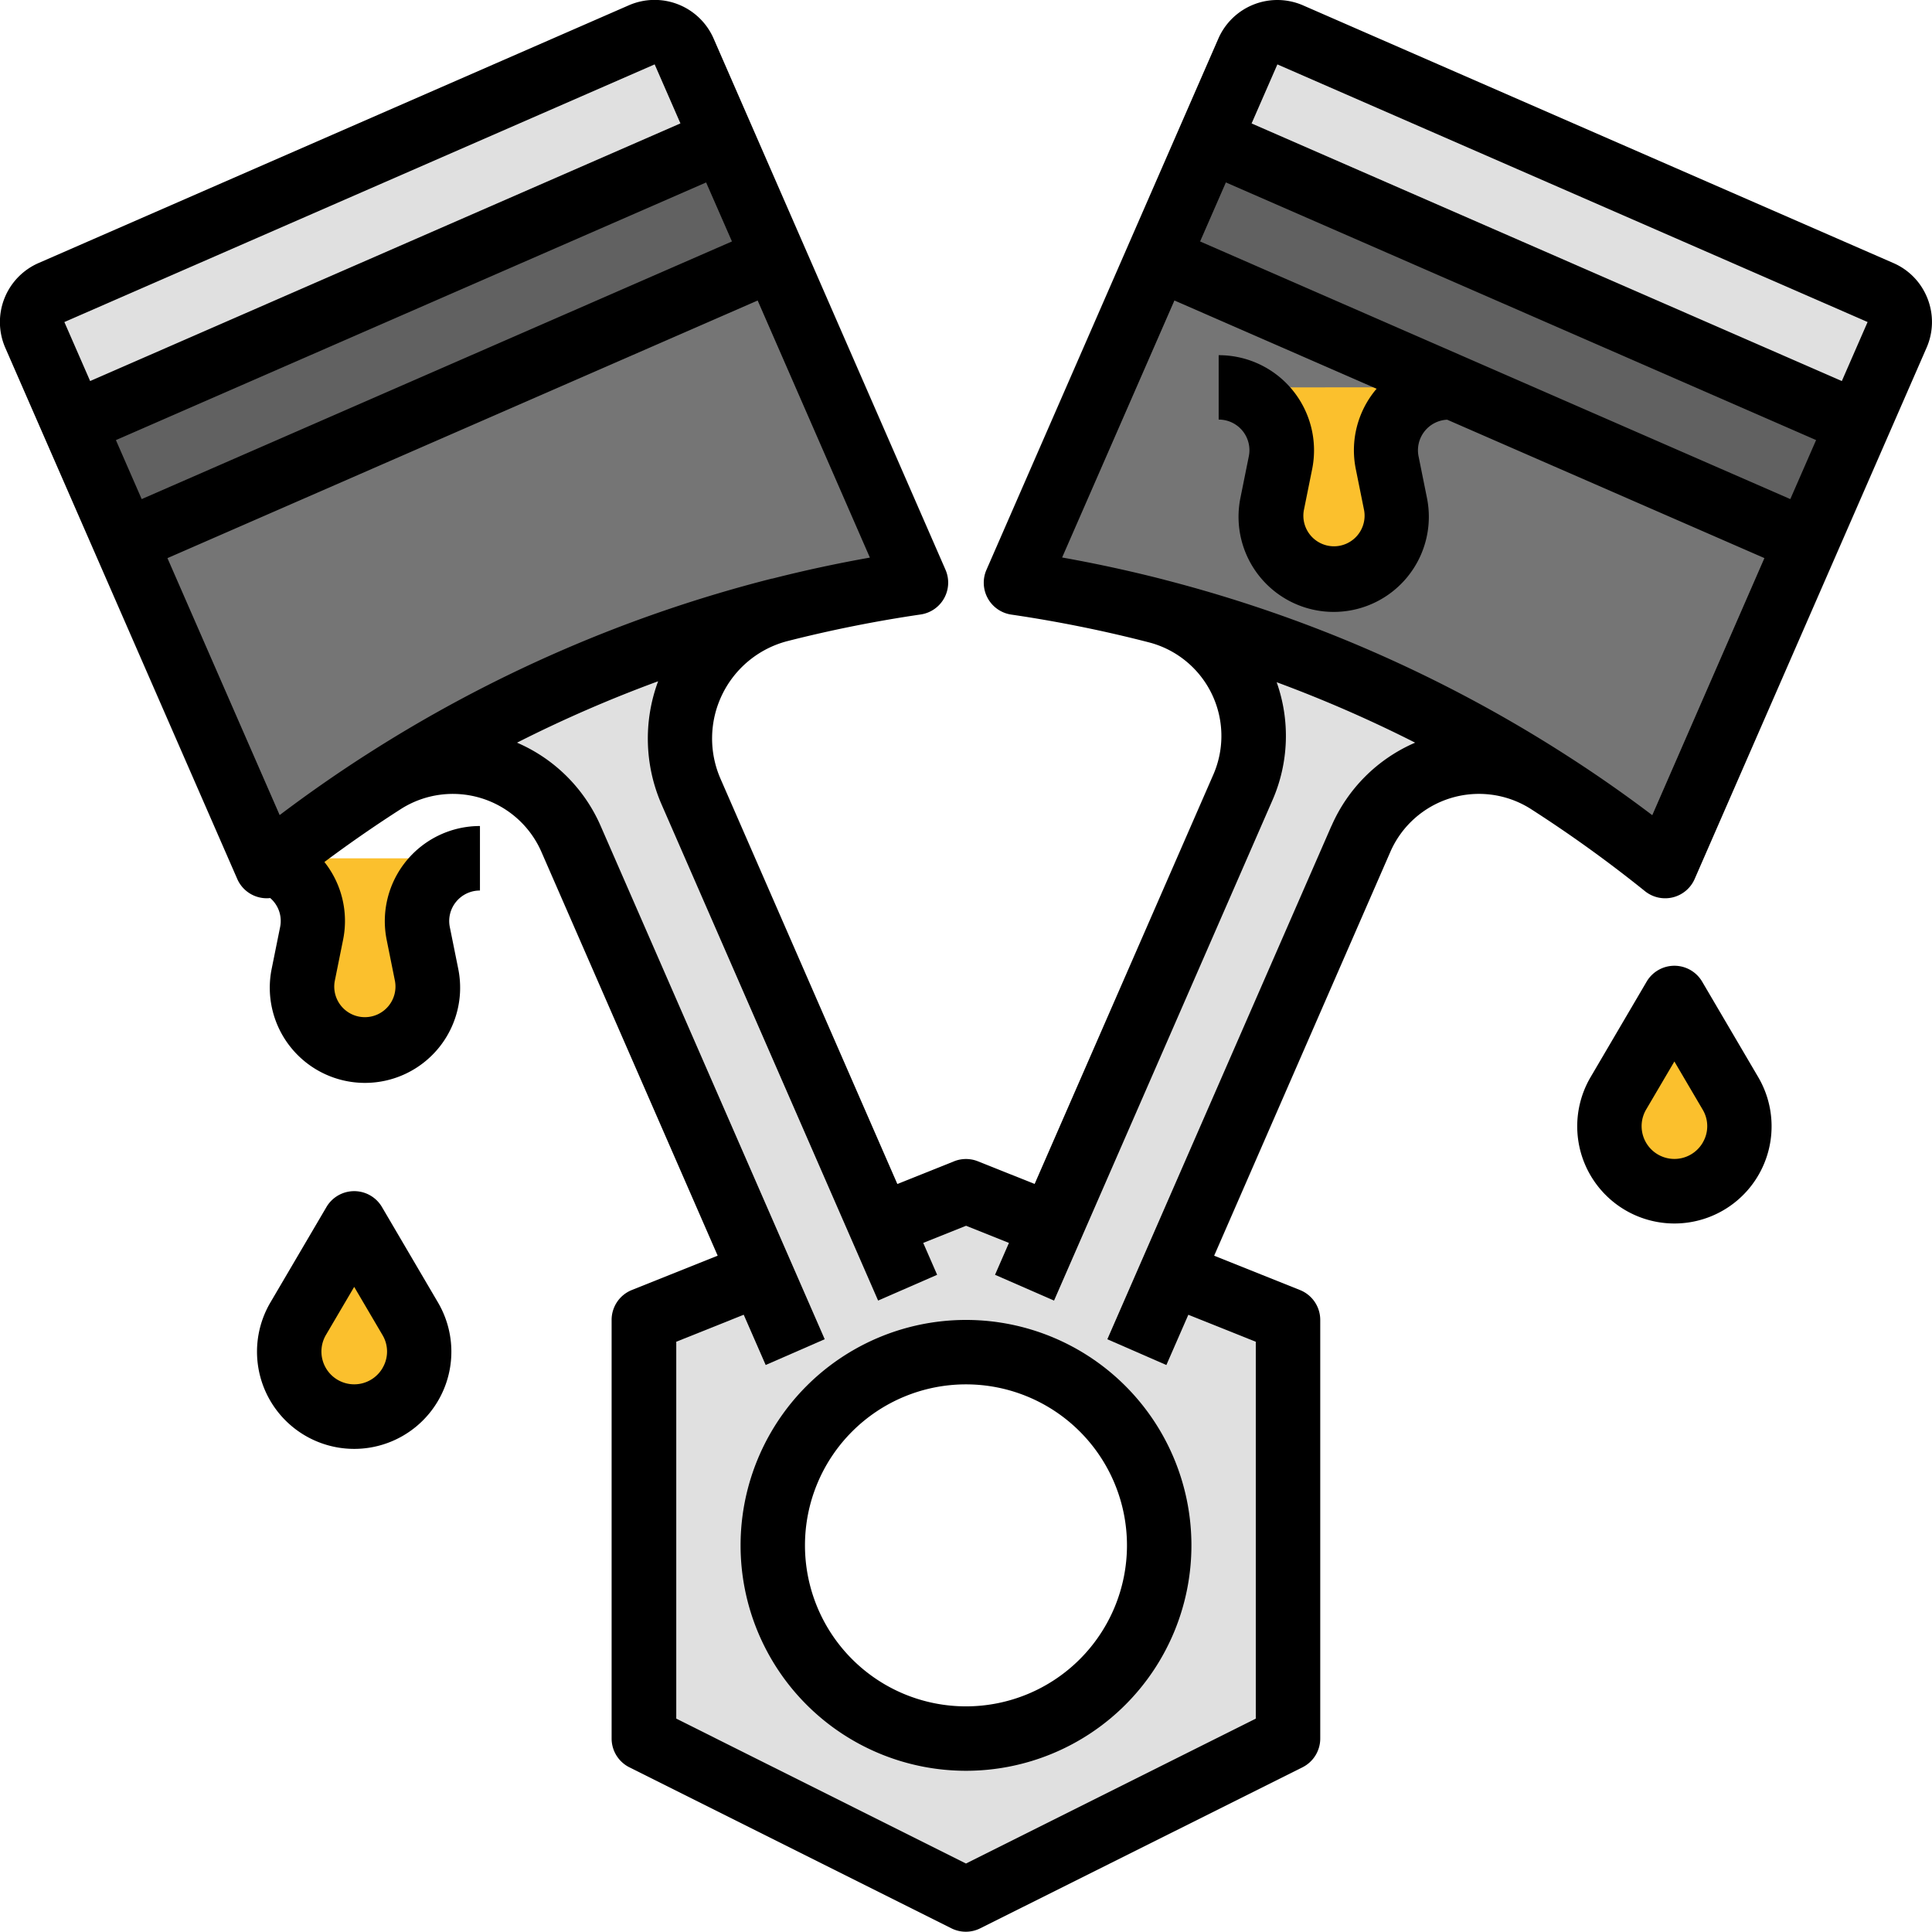 <svg xmlns="http://www.w3.org/2000/svg" width="69.422" height="69.413" viewBox="0 0 69.422 69.413">
  <g id="filled_outline_creat" data-name="filled outline creat" transform="translate(-16 -16.057)">
    <path id="Path_908692" data-name="Path 908692" d="M299.483,33.414a1.156,1.156,0,0,1,.6,1.523l-8.332,19.086A48.351,48.351,0,0,0,268.42,43.842l8.332-19.088a1.156,1.156,0,0,1,1.523-.6Z" transform="translate(-215.913 -6.846)" fill="#757575"/>
    <path id="Path_908693" data-name="Path 908693" d="M47.425,24.754l8.332,19.088A48.352,48.352,0,0,0,32.429,54.024L24.1,34.937a1.156,1.156,0,0,1,.6-1.523L45.9,24.157a1.156,1.156,0,0,1,1.523.6Z" transform="translate(-6.843 -6.846)" fill="#757575"/>
    <path id="Path_908694" data-name="Path 908694" d="M135.262,189.689l6.871-15.738a4.634,4.634,0,0,0-3.107-6.339,48.321,48.321,0,0,1,14.092,6.148,4.634,4.634,0,0,0-6.745,2.042l-6.812,15.607,4.193,1.678v15.041l-11.57,5.785-11.57-5.785V193.086l4.193-1.678L118,175.8a4.634,4.634,0,0,0-6.745-2.042,48.3,48.3,0,0,1,14.257-6.19,4.773,4.773,0,0,0-3.2,6.537l6.8,15.582,3.078-1.231Zm3.864,11.5a6.942,6.942,0,1,0-6.942,6.942A6.942,6.942,0,0,0,139.127,201.186Z" transform="translate(-81.474 -129.6)" fill="#e0e0e0"/>
    <path id="Path_908695" data-name="Path 908695" d="M47.425,24.754l1.388,3.182L25.485,38.117,24.1,34.937a1.156,1.156,0,0,1,.6-1.523L45.9,24.157a1.156,1.156,0,0,1,1.523.6Z" transform="translate(-6.843 -6.846)" fill="#e0e0e0"/>
    <path id="Path_908696" data-name="Path 908696" d="M340.549,33.414a1.156,1.156,0,0,1,.6,1.523l-1.388,3.18L316.43,27.936l1.388-3.182a1.156,1.156,0,0,1,1.523-.6Z" transform="translate(-256.98 -6.846)" fill="#e0e0e0"/>
    <path id="Path_908697" data-name="Path 908697" d="M57.6,50.86,59.45,55.1,36.121,65.284,34.27,61.042Z" transform="translate(-15.628 -29.77)" fill="#616161"/>
    <path id="Path_908698" data-name="Path 908698" d="M328.81,61.042l-1.851,4.242L303.63,55.1l1.851-4.24Z" transform="translate(-246.031 -29.77)" fill="#616161"/>
    <g id="Group_1117400" data-name="Group 1117400" transform="translate(24.982 29.978)">
      <path id="Path_908699" data-name="Path 908699" d="M78.108,229.3a2.262,2.262,0,0,1,2.218,2.7l-.3,1.487a2.262,2.262,0,1,0,4.436,0l-.3-1.487a2.262,2.262,0,0,1,2.218-2.7Z" transform="translate(-78.108 -212.38)" fill="#fbc02d"/>
      <path id="Path_908700" data-name="Path 908700" d="M318.773,112.311a2.262,2.262,0,0,1,2.218,2.7l-.3,1.487a2.262,2.262,0,1,0,4.436,0l-.3-1.487a2.262,2.262,0,0,1,2.218-2.705Z" transform="translate(-283.966 -112.311)" fill="#fbc02d"/>
      <path id="Path_908701" data-name="Path 908701" d="M418.191,264l-2.013,3.424a2.335,2.335,0,1,0,4.026,0Z" transform="translate(-367.009 -242.062)" fill="#fbc02d"/>
      <path id="Path_908702" data-name="Path 908702" d="M90.191,320l-2.013,3.424a2.335,2.335,0,1,0,4.026,0Z" transform="translate(-86.447 -289.963)" fill="#fbc02d"/>
    </g>
    <path id="Path_908703" data-name="Path 908703" d="M200,352.1a8.1,8.1,0,1,0,8.1-8.1A8.1,8.1,0,0,0,200,352.1Zm13.884,0a5.785,5.785,0,1,1-5.785-5.785A5.785,5.785,0,0,1,213.884,352.1Z" transform="translate(-157.389 -280.514)"/>
    <path id="Path_908704" data-name="Path 908704" d="M85.26,26.782a2.294,2.294,0,0,0-1.228-1.274L62.825,16.251a2.313,2.313,0,0,0-3.047,1.195L51.446,36.533a1.157,1.157,0,0,0,.893,1.608,47.109,47.109,0,0,1,4.988,1.009A3.474,3.474,0,0,1,59.6,43.887L53.177,58.6l-2.037-.814a1.157,1.157,0,0,0-.859,0l-2.037.815L41.891,44.043A3.616,3.616,0,0,1,44.269,39.1a47.127,47.127,0,0,1,4.812-.963,1.157,1.157,0,0,0,.893-1.608L41.644,17.447a2.313,2.313,0,0,0-3.048-1.2L17.39,25.507a2.313,2.313,0,0,0-1.2,3.047L24.525,47.64a1.157,1.157,0,0,0,1.06.694,1.143,1.143,0,0,0,.124-.008,1.085,1.085,0,0,1,.355,1.048l-.3,1.486a3.42,3.42,0,1,0,6.7,0l-.3-1.487a1.088,1.088,0,0,1,.229-.917,1.1,1.1,0,0,1,.853-.4V45.738a3.419,3.419,0,0,0-3.352,4.09l.3,1.489a1.1,1.1,0,1,1-2.167,0l.3-1.486a3.406,3.406,0,0,0-.67-2.8q1.354-1.011,2.774-1.92a3.475,3.475,0,0,1,5.022,1.553l6.335,14.513-3.085,1.234a1.157,1.157,0,0,0-.726,1.075V78.527a1.157,1.157,0,0,0,.64,1.035l11.57,5.785a1.157,1.157,0,0,0,1.035,0L62.8,79.562a1.157,1.157,0,0,0,.64-1.035V63.486a1.157,1.157,0,0,0-.727-1.074l-3.085-1.234L65.96,46.664a3.475,3.475,0,0,1,5.022-1.554,47.1,47.1,0,0,1,4.126,2.969,1.157,1.157,0,0,0,1.786-.439l8.332-19.086a2.3,2.3,0,0,0,.034-1.773ZM61.9,18.371l21.208,9.257-.926,2.121L60.973,20.493Zm-2.777,6.362.926-2.121,21.208,9.258-.926,2.121Zm-16.822,0L21.091,33.991l-.926-2.12,21.208-9.258Zm-2.777-6.363.926,2.121L19.239,29.749l-.926-2.12ZM22.017,36.112l21.208-9.257,4.032,9.238q-1.771.314-3.509.756l-.017,0a49.561,49.561,0,0,0-14.578,6.332l-.018.011q-1.581,1.016-3.086,2.153ZM63.84,45.739,55.79,64.18l2.121.926L58.7,63.3l2.424.97V77.812L50.71,83.019,40.3,77.812V64.269l2.424-.97.789,1.806,2.121-.926-8.05-18.442a5.768,5.768,0,0,0-3.006-2.994,47.254,47.254,0,0,1,5.07-2.206,5.918,5.918,0,0,0,.126,4.43l7.779,17.823,2.121-.926-.5-1.146,1.54-.616,1.54.616-.5,1.146,2.121.926,7.848-17.979a5.768,5.768,0,0,0,.151-4.24,47.242,47.242,0,0,1,4.976,2.172,5.768,5.768,0,0,0-3.006,2.993Zm11.531-.39q-1.5-1.137-3.086-2.153l-.014-.009A49.559,49.559,0,0,0,57.88,36.9l-.037-.011h0q-1.82-.468-3.678-.8L58.2,26.854l7.266,3.172-.04.046a3.407,3.407,0,0,0-.709,2.838l.3,1.487a1.1,1.1,0,1,1-2.167,0l.3-1.486A3.419,3.419,0,0,0,59.79,28.82v2.314a1.1,1.1,0,0,1,1.083,1.321l-.3,1.487a3.419,3.419,0,1,0,6.7,0l-.3-1.487a1.1,1.1,0,0,1,1.028-1.317L79.4,36.111Z"/>
    <path id="Path_908705" data-name="Path 908705" d="M412.349,256.572a1.157,1.157,0,0,0-1.995,0L408.342,260a3.492,3.492,0,1,0,6.02,0Zm.025,5.778a1.178,1.178,0,1,1-2.038-1.182l1.015-1.727,1.015,1.727a1.157,1.157,0,0,1,.007,1.182Z" transform="translate(-335.186 -205.242)"/>
    <path id="Path_908706" data-name="Path 908706" d="M84.346,312.572a1.157,1.157,0,0,0-1.995,0L80.338,316a3.492,3.492,0,1,0,6.02,0Zm.025,5.778a1.178,1.178,0,1,1-2.038-1.182l1.015-1.727,1.015,1.727a1.157,1.157,0,0,1,.007,1.182Z" transform="translate(-54.621 -253.143)"/>
  </g>
</svg>
